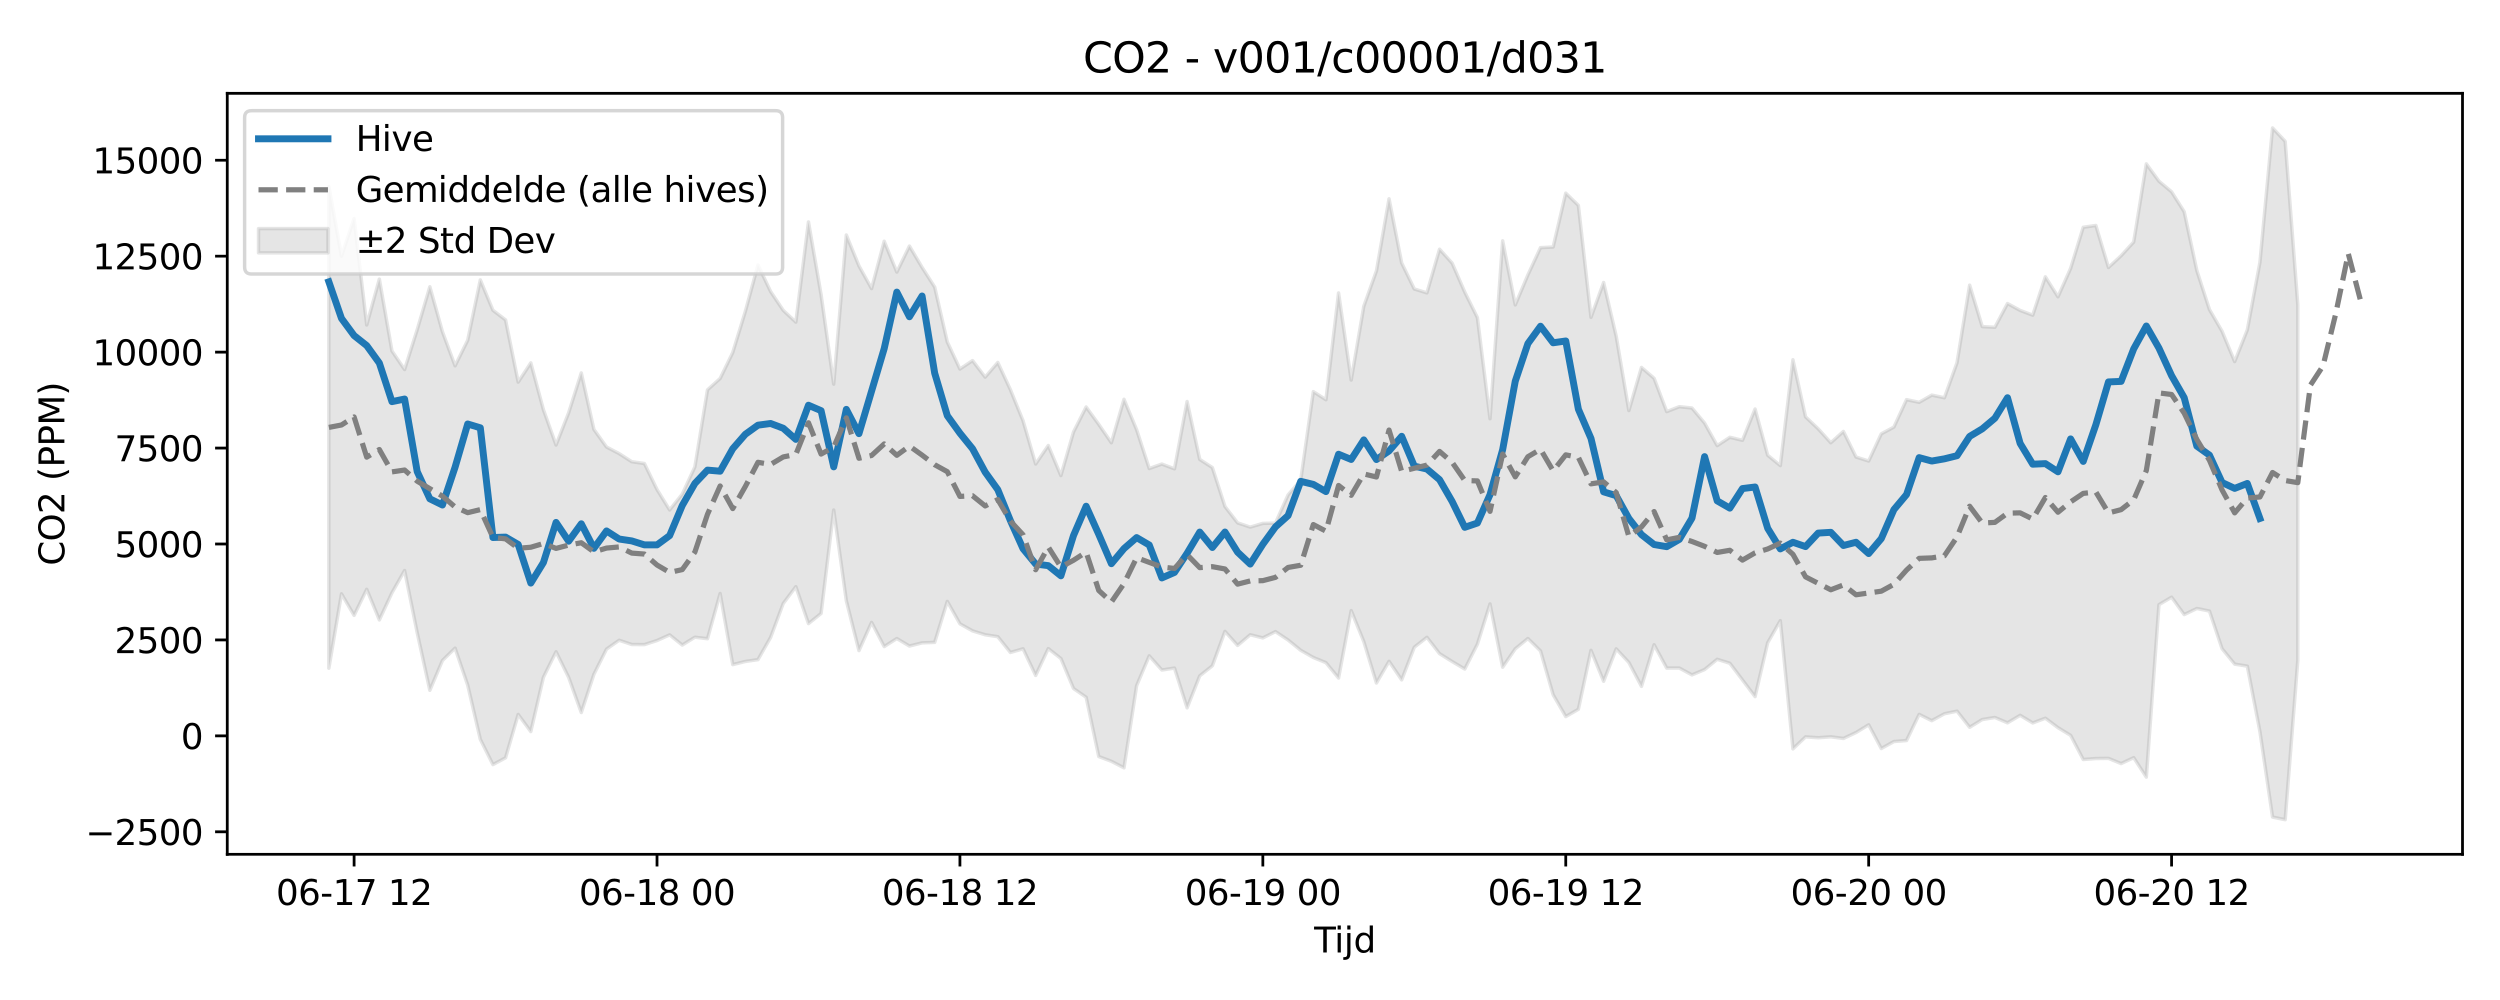 <?xml version="1.0" encoding="utf-8" standalone="no"?>
<!DOCTYPE svg PUBLIC "-//W3C//DTD SVG 1.1//EN"
  "http://www.w3.org/Graphics/SVG/1.1/DTD/svg11.dtd">
<svg xmlns:xlink="http://www.w3.org/1999/xlink" width="720pt" height="288pt" viewBox="0 0 720 288" xmlns="http://www.w3.org/2000/svg" version="1.1">
 <defs>
  <style type="text/css">*{stroke-linejoin: round; stroke-linecap: butt}</style>
 </defs>
 <g id="figure_1">
  <g id="patch_1">
   <path d="M 0 288 
L 720 288 
L 720 0 
L 0 0 
z
" style="fill: #ffffff"/>
  </g>
  <g id="axes_1">
   <g id="patch_2">
    <path d="M 65.45 246.04 
L 709.2 246.04 
L 709.2 26.88 
L 65.45 26.88 
z
" style="fill: #ffffff"/>
   </g>
   <g id="FillBetweenPolyCollection_1">
    <defs>
     <path id="m7906662ff9" d="M 94.711 -234.262 
L 94.711 -95.553 
L 98.346 -116.974 
L 101.981 -110.765 
L 105.616 -118.279 
L 109.251 -109.46 
L 112.886 -117.269 
L 116.521 -123.692 
L 120.156 -105.771 
L 123.791 -89.185 
L 127.426 -97.77 
L 131.061 -101.336 
L 134.696 -90.697 
L 138.331 -75.075 
L 141.966 -67.789 
L 145.601 -69.755 
L 149.236 -82.247 
L 152.871 -77.301 
L 156.506 -92.941 
L 160.141 -100.281 
L 163.775 -92.902 
L 167.41 -82.781 
L 171.045 -93.801 
L 174.68 -101.051 
L 178.315 -103.607 
L 181.95 -102.384 
L 185.585 -102.348 
L 189.22 -103.527 
L 192.855 -105.157 
L 196.49 -102.222 
L 200.125 -104.483 
L 203.76 -104.053 
L 207.395 -117.077 
L 211.03 -96.589 
L 214.665 -97.499 
L 218.3 -98.025 
L 221.935 -104.432 
L 225.57 -114.186 
L 229.205 -119.04 
L 232.84 -108.401 
L 236.474 -111.324 
L 240.109 -141.11 
L 243.744 -114.979 
L 247.379 -100.618 
L 251.014 -108.756 
L 254.649 -101.778 
L 258.284 -104.106 
L 261.919 -101.938 
L 265.554 -102.852 
L 269.189 -102.995 
L 272.824 -114.801 
L 276.459 -108.342 
L 280.094 -106.303 
L 283.729 -105.187 
L 287.364 -104.631 
L 290.999 -100.087 
L 294.634 -101.145 
L 298.269 -93.47 
L 301.904 -101.211 
L 305.539 -98.349 
L 309.174 -89.711 
L 312.808 -87.187 
L 316.443 -70.115 
L 320.078 -68.747 
L 323.713 -66.864 
L 327.348 -90.52 
L 330.983 -99.117 
L 334.618 -95.036 
L 338.253 -95.594 
L 341.888 -84.14 
L 345.523 -93.352 
L 349.158 -96.255 
L 352.793 -106.158 
L 356.428 -102.112 
L 360.063 -105.189 
L 363.698 -104.278 
L 367.333 -106.096 
L 370.968 -103.671 
L 374.603 -100.719 
L 378.238 -98.644 
L 381.873 -97.155 
L 385.508 -92.725 
L 389.142 -112.151 
L 392.777 -103.208 
L 396.412 -91.291 
L 400.047 -97.543 
L 403.682 -92.195 
L 407.317 -101.597 
L 410.952 -104.453 
L 414.587 -99.755 
L 418.222 -97.48 
L 421.857 -95.318 
L 425.492 -102.48 
L 429.127 -114.068 
L 432.762 -95.842 
L 436.397 -101.14 
L 440.032 -104.113 
L 443.667 -100.534 
L 447.302 -87.929 
L 450.937 -81.626 
L 454.572 -83.725 
L 458.207 -100.7 
L 461.842 -91.789 
L 465.476 -101.124 
L 469.111 -97.208 
L 472.746 -90.328 
L 476.381 -102.306 
L 480.016 -95.584 
L 483.651 -95.604 
L 487.286 -93.627 
L 490.921 -95.162 
L 494.556 -98.124 
L 498.191 -96.984 
L 501.826 -92.178 
L 505.461 -87.367 
L 509.096 -102.897 
L 512.731 -109.25 
L 516.366 -72.321 
L 520.001 -75.777 
L 523.636 -75.533 
L 527.271 -75.795 
L 530.906 -75.323 
L 534.541 -77.031 
L 538.176 -79.252 
L 541.81 -72.419 
L 545.445 -74.44 
L 549.08 -74.722 
L 552.715 -82.256 
L 556.35 -80.444 
L 559.985 -82.434 
L 563.62 -83.186 
L 567.255 -78.536 
L 570.89 -80.773 
L 574.525 -81.368 
L 578.16 -79.823 
L 581.795 -81.985 
L 585.43 -79.794 
L 589.065 -81.158 
L 592.7 -78.431 
L 596.335 -76.217 
L 599.97 -69.262 
L 603.605 -69.539 
L 607.24 -69.588 
L 610.875 -68.094 
L 614.51 -69.787 
L 618.144 -64.184 
L 621.779 -113.855 
L 625.414 -116.012 
L 629.049 -110.994 
L 632.684 -112.758 
L 636.319 -112.01 
L 639.954 -101.185 
L 643.589 -96.728 
L 647.224 -96.148 
L 650.859 -77.311 
L 654.494 -52.683 
L 658.129 -51.922 
L 661.764 -97.717 
L 661.764 -200.274 
L 661.764 -200.274 
L 658.129 -247.302 
L 654.494 -251.158 
L 650.859 -212.433 
L 647.224 -192.984 
L 643.589 -183.856 
L 639.954 -192.594 
L 636.319 -198.863 
L 632.684 -210.108 
L 629.049 -227.023 
L 625.414 -232.76 
L 621.779 -235.819 
L 618.144 -240.807 
L 614.51 -218.313 
L 610.875 -214.346 
L 607.24 -210.961 
L 603.605 -223.068 
L 599.97 -222.545 
L 596.335 -210.693 
L 592.7 -202.527 
L 589.065 -208.27 
L 585.43 -197.232 
L 581.795 -198.607 
L 578.16 -200.583 
L 574.525 -193.747 
L 570.89 -193.937 
L 567.255 -205.879 
L 563.62 -183.516 
L 559.985 -173.448 
L 556.35 -174.211 
L 552.715 -172.131 
L 549.08 -172.906 
L 545.445 -165 
L 541.81 -163.058 
L 538.176 -155.224 
L 534.541 -156.375 
L 530.906 -163.753 
L 527.271 -160.492 
L 523.636 -164.51 
L 520.001 -167.945 
L 516.366 -184.389 
L 512.731 -153.908 
L 509.096 -156.89 
L 505.461 -170.208 
L 501.826 -161.198 
L 498.191 -162.058 
L 494.556 -159.66 
L 490.921 -166.159 
L 487.286 -170.49 
L 483.651 -170.879 
L 480.016 -169.456 
L 476.381 -179.046 
L 472.746 -182.184 
L 469.111 -169.746 
L 465.476 -191.136 
L 461.842 -206.64 
L 458.207 -196.605 
L 454.572 -228.839 
L 450.937 -232.38 
L 447.302 -216.857 
L 443.667 -216.677 
L 440.032 -208.813 
L 436.397 -200.188 
L 432.762 -218.64 
L 429.127 -167.398 
L 425.492 -196.527 
L 421.857 -203.876 
L 418.222 -212.209 
L 414.587 -216.233 
L 410.952 -203.654 
L 407.317 -204.775 
L 403.682 -212.266 
L 400.047 -230.747 
L 396.412 -209.965 
L 392.777 -199.808 
L 389.142 -178.545 
L 385.508 -203.643 
L 381.873 -172.878 
L 378.238 -175.213 
L 374.603 -149.697 
L 370.968 -145.475 
L 367.333 -137.347 
L 363.698 -137.267 
L 360.063 -136.194 
L 356.428 -137.416 
L 352.793 -142.12 
L 349.158 -153.346 
L 345.523 -155.69 
L 341.888 -172.37 
L 338.253 -152.973 
L 334.618 -154.349 
L 330.983 -153.064 
L 327.348 -164.246 
L 323.713 -173.004 
L 320.078 -160.488 
L 316.443 -165.774 
L 312.808 -170.784 
L 309.174 -163.594 
L 305.539 -151.029 
L 301.904 -159.707 
L 298.269 -154.369 
L 294.634 -166.829 
L 290.999 -175.766 
L 287.364 -183.612 
L 283.729 -179.385 
L 280.094 -184.15 
L 276.459 -181.721 
L 272.824 -189.514 
L 269.189 -205.329 
L 265.554 -211.003 
L 261.919 -217.133 
L 258.284 -209.64 
L 254.649 -218.521 
L 251.014 -204.886 
L 247.379 -211.42 
L 243.744 -220.328 
L 240.109 -177.365 
L 236.474 -203.13 
L 232.84 -224.083 
L 229.205 -195.227 
L 225.57 -198.619 
L 221.935 -204.042 
L 218.3 -211.693 
L 214.665 -198.335 
L 211.03 -186.47 
L 207.395 -178.992 
L 203.76 -175.727 
L 200.125 -153.536 
L 196.49 -145.691 
L 192.855 -141.133 
L 189.22 -147.025 
L 185.585 -154.514 
L 181.95 -155.029 
L 178.315 -157.363 
L 174.68 -159.259 
L 171.045 -164.327 
L 167.41 -180.596 
L 163.775 -169.132 
L 160.141 -159.839 
L 156.506 -170.008 
L 152.871 -183.492 
L 149.236 -177.951 
L 145.601 -195.866 
L 141.966 -198.642 
L 138.331 -207.389 
L 134.696 -190.007 
L 131.061 -182.649 
L 127.426 -192.46 
L 123.791 -205.419 
L 120.156 -193.061 
L 116.521 -181.574 
L 112.886 -186.925 
L 109.251 -207.618 
L 105.616 -194.404 
L 101.981 -225.072 
L 98.346 -214.235 
L 94.711 -234.262 
z
" style="stroke: #808080; stroke-opacity: 0.2"/>
    </defs>
    <g clip-path="url(#p0a54d822e2)">
     <use xlink:href="#m7906662ff9" x="0" y="288" style="fill: #808080; fill-opacity: 0.2; stroke: #808080; stroke-opacity: 0.2"/>
    </g>
   </g>
   <g id="matplotlib.axis_1">
    <g id="xtick_1">
     <g id="line2d_1">
      <defs>
       <path id="m44013bf796" d="M 0 0 
L 0 3.5 
" style="stroke: #000000; stroke-width: 0.8"/>
      </defs>
      <g>
       <use xlink:href="#m44013bf796" x="101.981" y="246.04" style="stroke: #000000; stroke-width: 0.8"/>
      </g>
     </g>
     <g id="text_1">
      <!-- 06-17 12 -->
      <g transform="translate(79.501 260.638) scale(0.1 -0.1)">
       <defs>
        <path id="DejaVuSans-30" d="M 2034 4250 
Q 1547 4250 1301 3770 
Q 1056 3291 1056 2328 
Q 1056 1369 1301 889 
Q 1547 409 2034 409 
Q 2525 409 2770 889 
Q 3016 1369 3016 2328 
Q 3016 3291 2770 3770 
Q 2525 4250 2034 4250 
z
M 2034 4750 
Q 2819 4750 3233 4129 
Q 3647 3509 3647 2328 
Q 3647 1150 3233 529 
Q 2819 -91 2034 -91 
Q 1250 -91 836 529 
Q 422 1150 422 2328 
Q 422 3509 836 4129 
Q 1250 4750 2034 4750 
z
" transform="scale(0.016)"/>
        <path id="DejaVuSans-36" d="M 2113 2584 
Q 1688 2584 1439 2293 
Q 1191 2003 1191 1497 
Q 1191 994 1439 701 
Q 1688 409 2113 409 
Q 2538 409 2786 701 
Q 3034 994 3034 1497 
Q 3034 2003 2786 2293 
Q 2538 2584 2113 2584 
z
M 3366 4563 
L 3366 3988 
Q 3128 4100 2886 4159 
Q 2644 4219 2406 4219 
Q 1781 4219 1451 3797 
Q 1122 3375 1075 2522 
Q 1259 2794 1537 2939 
Q 1816 3084 2150 3084 
Q 2853 3084 3261 2657 
Q 3669 2231 3669 1497 
Q 3669 778 3244 343 
Q 2819 -91 2113 -91 
Q 1303 -91 875 529 
Q 447 1150 447 2328 
Q 447 3434 972 4092 
Q 1497 4750 2381 4750 
Q 2619 4750 2861 4703 
Q 3103 4656 3366 4563 
z
" transform="scale(0.016)"/>
        <path id="DejaVuSans-2d" d="M 313 2009 
L 1997 2009 
L 1997 1497 
L 313 1497 
L 313 2009 
z
" transform="scale(0.016)"/>
        <path id="DejaVuSans-31" d="M 794 531 
L 1825 531 
L 1825 4091 
L 703 3866 
L 703 4441 
L 1819 4666 
L 2450 4666 
L 2450 531 
L 3481 531 
L 3481 0 
L 794 0 
L 794 531 
z
" transform="scale(0.016)"/>
        <path id="DejaVuSans-37" d="M 525 4666 
L 3525 4666 
L 3525 4397 
L 1831 0 
L 1172 0 
L 2766 4134 
L 525 4134 
L 525 4666 
z
" transform="scale(0.016)"/>
        <path id="DejaVuSans-20" transform="scale(0.016)"/>
        <path id="DejaVuSans-32" d="M 1228 531 
L 3431 531 
L 3431 0 
L 469 0 
L 469 531 
Q 828 903 1448 1529 
Q 2069 2156 2228 2338 
Q 2531 2678 2651 2914 
Q 2772 3150 2772 3378 
Q 2772 3750 2511 3984 
Q 2250 4219 1831 4219 
Q 1534 4219 1204 4116 
Q 875 4013 500 3803 
L 500 4441 
Q 881 4594 1212 4672 
Q 1544 4750 1819 4750 
Q 2544 4750 2975 4387 
Q 3406 4025 3406 3419 
Q 3406 3131 3298 2873 
Q 3191 2616 2906 2266 
Q 2828 2175 2409 1742 
Q 1991 1309 1228 531 
z
" transform="scale(0.016)"/>
       </defs>
       <use xlink:href="#DejaVuSans-30"/>
       <use xlink:href="#DejaVuSans-36" transform="translate(63.623 0)"/>
       <use xlink:href="#DejaVuSans-2d" transform="translate(127.246 0)"/>
       <use xlink:href="#DejaVuSans-31" transform="translate(163.33 0)"/>
       <use xlink:href="#DejaVuSans-37" transform="translate(226.953 0)"/>
       <use xlink:href="#DejaVuSans-20" transform="translate(290.576 0)"/>
       <use xlink:href="#DejaVuSans-31" transform="translate(322.363 0)"/>
       <use xlink:href="#DejaVuSans-32" transform="translate(385.986 0)"/>
      </g>
     </g>
    </g>
    <g id="xtick_2">
     <g id="line2d_2">
      <g>
       <use xlink:href="#m44013bf796" x="189.22" y="246.04" style="stroke: #000000; stroke-width: 0.8"/>
      </g>
     </g>
     <g id="text_2">
      <!-- 06-18 00 -->
      <g transform="translate(166.74 260.638) scale(0.1 -0.1)">
       <defs>
        <path id="DejaVuSans-38" d="M 2034 2216 
Q 1584 2216 1326 1975 
Q 1069 1734 1069 1313 
Q 1069 891 1326 650 
Q 1584 409 2034 409 
Q 2484 409 2743 651 
Q 3003 894 3003 1313 
Q 3003 1734 2745 1975 
Q 2488 2216 2034 2216 
z
M 1403 2484 
Q 997 2584 770 2862 
Q 544 3141 544 3541 
Q 544 4100 942 4425 
Q 1341 4750 2034 4750 
Q 2731 4750 3128 4425 
Q 3525 4100 3525 3541 
Q 3525 3141 3298 2862 
Q 3072 2584 2669 2484 
Q 3125 2378 3379 2068 
Q 3634 1759 3634 1313 
Q 3634 634 3220 271 
Q 2806 -91 2034 -91 
Q 1263 -91 848 271 
Q 434 634 434 1313 
Q 434 1759 690 2068 
Q 947 2378 1403 2484 
z
M 1172 3481 
Q 1172 3119 1398 2916 
Q 1625 2713 2034 2713 
Q 2441 2713 2670 2916 
Q 2900 3119 2900 3481 
Q 2900 3844 2670 4047 
Q 2441 4250 2034 4250 
Q 1625 4250 1398 4047 
Q 1172 3844 1172 3481 
z
" transform="scale(0.016)"/>
       </defs>
       <use xlink:href="#DejaVuSans-30"/>
       <use xlink:href="#DejaVuSans-36" transform="translate(63.623 0)"/>
       <use xlink:href="#DejaVuSans-2d" transform="translate(127.246 0)"/>
       <use xlink:href="#DejaVuSans-31" transform="translate(163.33 0)"/>
       <use xlink:href="#DejaVuSans-38" transform="translate(226.953 0)"/>
       <use xlink:href="#DejaVuSans-20" transform="translate(290.576 0)"/>
       <use xlink:href="#DejaVuSans-30" transform="translate(322.363 0)"/>
       <use xlink:href="#DejaVuSans-30" transform="translate(385.986 0)"/>
      </g>
     </g>
    </g>
    <g id="xtick_3">
     <g id="line2d_3">
      <g>
       <use xlink:href="#m44013bf796" x="276.459" y="246.04" style="stroke: #000000; stroke-width: 0.8"/>
      </g>
     </g>
     <g id="text_3">
      <!-- 06-18 12 -->
      <g transform="translate(253.978 260.638) scale(0.1 -0.1)">
       <use xlink:href="#DejaVuSans-30"/>
       <use xlink:href="#DejaVuSans-36" transform="translate(63.623 0)"/>
       <use xlink:href="#DejaVuSans-2d" transform="translate(127.246 0)"/>
       <use xlink:href="#DejaVuSans-31" transform="translate(163.33 0)"/>
       <use xlink:href="#DejaVuSans-38" transform="translate(226.953 0)"/>
       <use xlink:href="#DejaVuSans-20" transform="translate(290.576 0)"/>
       <use xlink:href="#DejaVuSans-31" transform="translate(322.363 0)"/>
       <use xlink:href="#DejaVuSans-32" transform="translate(385.986 0)"/>
      </g>
     </g>
    </g>
    <g id="xtick_4">
     <g id="line2d_4">
      <g>
       <use xlink:href="#m44013bf796" x="363.698" y="246.04" style="stroke: #000000; stroke-width: 0.8"/>
      </g>
     </g>
     <g id="text_4">
      <!-- 06-19 00 -->
      <g transform="translate(341.217 260.638) scale(0.1 -0.1)">
       <defs>
        <path id="DejaVuSans-39" d="M 703 97 
L 703 672 
Q 941 559 1184 500 
Q 1428 441 1663 441 
Q 2288 441 2617 861 
Q 2947 1281 2994 2138 
Q 2813 1869 2534 1725 
Q 2256 1581 1919 1581 
Q 1219 1581 811 2004 
Q 403 2428 403 3163 
Q 403 3881 828 4315 
Q 1253 4750 1959 4750 
Q 2769 4750 3195 4129 
Q 3622 3509 3622 2328 
Q 3622 1225 3098 567 
Q 2575 -91 1691 -91 
Q 1453 -91 1209 -44 
Q 966 3 703 97 
z
M 1959 2075 
Q 2384 2075 2632 2365 
Q 2881 2656 2881 3163 
Q 2881 3666 2632 3958 
Q 2384 4250 1959 4250 
Q 1534 4250 1286 3958 
Q 1038 3666 1038 3163 
Q 1038 2656 1286 2365 
Q 1534 2075 1959 2075 
z
" transform="scale(0.016)"/>
       </defs>
       <use xlink:href="#DejaVuSans-30"/>
       <use xlink:href="#DejaVuSans-36" transform="translate(63.623 0)"/>
       <use xlink:href="#DejaVuSans-2d" transform="translate(127.246 0)"/>
       <use xlink:href="#DejaVuSans-31" transform="translate(163.33 0)"/>
       <use xlink:href="#DejaVuSans-39" transform="translate(226.953 0)"/>
       <use xlink:href="#DejaVuSans-20" transform="translate(290.576 0)"/>
       <use xlink:href="#DejaVuSans-30" transform="translate(322.363 0)"/>
       <use xlink:href="#DejaVuSans-30" transform="translate(385.986 0)"/>
      </g>
     </g>
    </g>
    <g id="xtick_5">
     <g id="line2d_5">
      <g>
       <use xlink:href="#m44013bf796" x="450.937" y="246.04" style="stroke: #000000; stroke-width: 0.8"/>
      </g>
     </g>
     <g id="text_5">
      <!-- 06-19 12 -->
      <g transform="translate(428.456 260.638) scale(0.1 -0.1)">
       <use xlink:href="#DejaVuSans-30"/>
       <use xlink:href="#DejaVuSans-36" transform="translate(63.623 0)"/>
       <use xlink:href="#DejaVuSans-2d" transform="translate(127.246 0)"/>
       <use xlink:href="#DejaVuSans-31" transform="translate(163.33 0)"/>
       <use xlink:href="#DejaVuSans-39" transform="translate(226.953 0)"/>
       <use xlink:href="#DejaVuSans-20" transform="translate(290.576 0)"/>
       <use xlink:href="#DejaVuSans-31" transform="translate(322.363 0)"/>
       <use xlink:href="#DejaVuSans-32" transform="translate(385.986 0)"/>
      </g>
     </g>
    </g>
    <g id="xtick_6">
     <g id="line2d_6">
      <g>
       <use xlink:href="#m44013bf796" x="538.176" y="246.04" style="stroke: #000000; stroke-width: 0.8"/>
      </g>
     </g>
     <g id="text_6">
      <!-- 06-20 00 -->
      <g transform="translate(515.695 260.638) scale(0.1 -0.1)">
       <use xlink:href="#DejaVuSans-30"/>
       <use xlink:href="#DejaVuSans-36" transform="translate(63.623 0)"/>
       <use xlink:href="#DejaVuSans-2d" transform="translate(127.246 0)"/>
       <use xlink:href="#DejaVuSans-32" transform="translate(163.33 0)"/>
       <use xlink:href="#DejaVuSans-30" transform="translate(226.953 0)"/>
       <use xlink:href="#DejaVuSans-20" transform="translate(290.576 0)"/>
       <use xlink:href="#DejaVuSans-30" transform="translate(322.363 0)"/>
       <use xlink:href="#DejaVuSans-30" transform="translate(385.986 0)"/>
      </g>
     </g>
    </g>
    <g id="xtick_7">
     <g id="line2d_7">
      <g>
       <use xlink:href="#m44013bf796" x="625.414" y="246.04" style="stroke: #000000; stroke-width: 0.8"/>
      </g>
     </g>
     <g id="text_7">
      <!-- 06-20 12 -->
      <g transform="translate(602.934 260.638) scale(0.1 -0.1)">
       <use xlink:href="#DejaVuSans-30"/>
       <use xlink:href="#DejaVuSans-36" transform="translate(63.623 0)"/>
       <use xlink:href="#DejaVuSans-2d" transform="translate(127.246 0)"/>
       <use xlink:href="#DejaVuSans-32" transform="translate(163.33 0)"/>
       <use xlink:href="#DejaVuSans-30" transform="translate(226.953 0)"/>
       <use xlink:href="#DejaVuSans-20" transform="translate(290.576 0)"/>
       <use xlink:href="#DejaVuSans-31" transform="translate(322.363 0)"/>
       <use xlink:href="#DejaVuSans-32" transform="translate(385.986 0)"/>
      </g>
     </g>
    </g>
    <g id="text_8">
     <!-- Tijd -->
     <g transform="translate(378.475 274.317) scale(0.1 -0.1)">
      <defs>
       <path id="DejaVuSans-54" d="M -19 4666 
L 3928 4666 
L 3928 4134 
L 2272 4134 
L 2272 0 
L 1638 0 
L 1638 4134 
L -19 4134 
L -19 4666 
z
" transform="scale(0.016)"/>
       <path id="DejaVuSans-69" d="M 603 3500 
L 1178 3500 
L 1178 0 
L 603 0 
L 603 3500 
z
M 603 4863 
L 1178 4863 
L 1178 4134 
L 603 4134 
L 603 4863 
z
" transform="scale(0.016)"/>
       <path id="DejaVuSans-6a" d="M 603 3500 
L 1178 3500 
L 1178 -63 
Q 1178 -731 923 -1031 
Q 669 -1331 103 -1331 
L -116 -1331 
L -116 -844 
L 38 -844 
Q 366 -844 484 -692 
Q 603 -541 603 -63 
L 603 3500 
z
M 603 4863 
L 1178 4863 
L 1178 4134 
L 603 4134 
L 603 4863 
z
" transform="scale(0.016)"/>
       <path id="DejaVuSans-64" d="M 2906 2969 
L 2906 4863 
L 3481 4863 
L 3481 0 
L 2906 0 
L 2906 525 
Q 2725 213 2448 61 
Q 2172 -91 1784 -91 
Q 1150 -91 751 415 
Q 353 922 353 1747 
Q 353 2572 751 3078 
Q 1150 3584 1784 3584 
Q 2172 3584 2448 3432 
Q 2725 3281 2906 2969 
z
M 947 1747 
Q 947 1113 1208 752 
Q 1469 391 1925 391 
Q 2381 391 2643 752 
Q 2906 1113 2906 1747 
Q 2906 2381 2643 2742 
Q 2381 3103 1925 3103 
Q 1469 3103 1208 2742 
Q 947 2381 947 1747 
z
" transform="scale(0.016)"/>
      </defs>
      <use xlink:href="#DejaVuSans-54"/>
      <use xlink:href="#DejaVuSans-69" transform="translate(57.959 0)"/>
      <use xlink:href="#DejaVuSans-6a" transform="translate(85.742 0)"/>
      <use xlink:href="#DejaVuSans-64" transform="translate(113.525 0)"/>
     </g>
    </g>
   </g>
   <g id="matplotlib.axis_2">
    <g id="ytick_1">
     <g id="line2d_8">
      <defs>
       <path id="mcbce73f43d" d="M 0 0 
L -3.5 0 
" style="stroke: #000000; stroke-width: 0.8"/>
      </defs>
      <g>
       <use xlink:href="#mcbce73f43d" x="65.45" y="239.564" style="stroke: #000000; stroke-width: 0.8"/>
      </g>
     </g>
     <g id="text_9">
      <!-- −2500 -->
      <g transform="translate(24.62 243.363) scale(0.1 -0.1)">
       <defs>
        <path id="DejaVuSans-2212" d="M 678 2272 
L 4684 2272 
L 4684 1741 
L 678 1741 
L 678 2272 
z
" transform="scale(0.016)"/>
        <path id="DejaVuSans-35" d="M 691 4666 
L 3169 4666 
L 3169 4134 
L 1269 4134 
L 1269 2991 
Q 1406 3038 1543 3061 
Q 1681 3084 1819 3084 
Q 2600 3084 3056 2656 
Q 3513 2228 3513 1497 
Q 3513 744 3044 326 
Q 2575 -91 1722 -91 
Q 1428 -91 1123 -41 
Q 819 9 494 109 
L 494 744 
Q 775 591 1075 516 
Q 1375 441 1709 441 
Q 2250 441 2565 725 
Q 2881 1009 2881 1497 
Q 2881 1984 2565 2268 
Q 2250 2553 1709 2553 
Q 1456 2553 1204 2497 
Q 953 2441 691 2322 
L 691 4666 
z
" transform="scale(0.016)"/>
       </defs>
       <use xlink:href="#DejaVuSans-2212"/>
       <use xlink:href="#DejaVuSans-32" transform="translate(83.789 0)"/>
       <use xlink:href="#DejaVuSans-35" transform="translate(147.412 0)"/>
       <use xlink:href="#DejaVuSans-30" transform="translate(211.035 0)"/>
       <use xlink:href="#DejaVuSans-30" transform="translate(274.658 0)"/>
      </g>
     </g>
    </g>
    <g id="ytick_2">
     <g id="line2d_9">
      <g>
       <use xlink:href="#mcbce73f43d" x="65.45" y="211.933" style="stroke: #000000; stroke-width: 0.8"/>
      </g>
     </g>
     <g id="text_10">
      <!-- 0 -->
      <g transform="translate(52.087 215.732) scale(0.1 -0.1)">
       <use xlink:href="#DejaVuSans-30"/>
      </g>
     </g>
    </g>
    <g id="ytick_3">
     <g id="line2d_10">
      <g>
       <use xlink:href="#mcbce73f43d" x="65.45" y="184.302" style="stroke: #000000; stroke-width: 0.8"/>
      </g>
     </g>
     <g id="text_11">
      <!-- 2500 -->
      <g transform="translate(33 188.101) scale(0.1 -0.1)">
       <use xlink:href="#DejaVuSans-32"/>
       <use xlink:href="#DejaVuSans-35" transform="translate(63.623 0)"/>
       <use xlink:href="#DejaVuSans-30" transform="translate(127.246 0)"/>
       <use xlink:href="#DejaVuSans-30" transform="translate(190.869 0)"/>
      </g>
     </g>
    </g>
    <g id="ytick_4">
     <g id="line2d_11">
      <g>
       <use xlink:href="#mcbce73f43d" x="65.45" y="156.67" style="stroke: #000000; stroke-width: 0.8"/>
      </g>
     </g>
     <g id="text_12">
      <!-- 5000 -->
      <g transform="translate(33 160.469) scale(0.1 -0.1)">
       <use xlink:href="#DejaVuSans-35"/>
       <use xlink:href="#DejaVuSans-30" transform="translate(63.623 0)"/>
       <use xlink:href="#DejaVuSans-30" transform="translate(127.246 0)"/>
       <use xlink:href="#DejaVuSans-30" transform="translate(190.869 0)"/>
      </g>
     </g>
    </g>
    <g id="ytick_5">
     <g id="line2d_12">
      <g>
       <use xlink:href="#mcbce73f43d" x="65.45" y="129.039" style="stroke: #000000; stroke-width: 0.8"/>
      </g>
     </g>
     <g id="text_13">
      <!-- 7500 -->
      <g transform="translate(33 132.838) scale(0.1 -0.1)">
       <use xlink:href="#DejaVuSans-37"/>
       <use xlink:href="#DejaVuSans-35" transform="translate(63.623 0)"/>
       <use xlink:href="#DejaVuSans-30" transform="translate(127.246 0)"/>
       <use xlink:href="#DejaVuSans-30" transform="translate(190.869 0)"/>
      </g>
     </g>
    </g>
    <g id="ytick_6">
     <g id="line2d_13">
      <g>
       <use xlink:href="#mcbce73f43d" x="65.45" y="101.407" style="stroke: #000000; stroke-width: 0.8"/>
      </g>
     </g>
     <g id="text_14">
      <!-- 10000 -->
      <g transform="translate(26.637 105.207) scale(0.1 -0.1)">
       <use xlink:href="#DejaVuSans-31"/>
       <use xlink:href="#DejaVuSans-30" transform="translate(63.623 0)"/>
       <use xlink:href="#DejaVuSans-30" transform="translate(127.246 0)"/>
       <use xlink:href="#DejaVuSans-30" transform="translate(190.869 0)"/>
       <use xlink:href="#DejaVuSans-30" transform="translate(254.492 0)"/>
      </g>
     </g>
    </g>
    <g id="ytick_7">
     <g id="line2d_14">
      <g>
       <use xlink:href="#mcbce73f43d" x="65.45" y="73.776" style="stroke: #000000; stroke-width: 0.8"/>
      </g>
     </g>
     <g id="text_15">
      <!-- 12500 -->
      <g transform="translate(26.637 77.575) scale(0.1 -0.1)">
       <use xlink:href="#DejaVuSans-31"/>
       <use xlink:href="#DejaVuSans-32" transform="translate(63.623 0)"/>
       <use xlink:href="#DejaVuSans-35" transform="translate(127.246 0)"/>
       <use xlink:href="#DejaVuSans-30" transform="translate(190.869 0)"/>
       <use xlink:href="#DejaVuSans-30" transform="translate(254.492 0)"/>
      </g>
     </g>
    </g>
    <g id="ytick_8">
     <g id="line2d_15">
      <g>
       <use xlink:href="#mcbce73f43d" x="65.45" y="46.145" style="stroke: #000000; stroke-width: 0.8"/>
      </g>
     </g>
     <g id="text_16">
      <!-- 15000 -->
      <g transform="translate(26.637 49.944) scale(0.1 -0.1)">
       <use xlink:href="#DejaVuSans-31"/>
       <use xlink:href="#DejaVuSans-35" transform="translate(63.623 0)"/>
       <use xlink:href="#DejaVuSans-30" transform="translate(127.246 0)"/>
       <use xlink:href="#DejaVuSans-30" transform="translate(190.869 0)"/>
       <use xlink:href="#DejaVuSans-30" transform="translate(254.492 0)"/>
      </g>
     </g>
    </g>
    <g id="text_17">
     <!-- CO2 (PPM) -->
     <g transform="translate(18.541 162.903) rotate(-90) scale(0.1 -0.1)">
      <defs>
       <path id="DejaVuSans-43" d="M 4122 4306 
L 4122 3641 
Q 3803 3938 3442 4084 
Q 3081 4231 2675 4231 
Q 1875 4231 1450 3742 
Q 1025 3253 1025 2328 
Q 1025 1406 1450 917 
Q 1875 428 2675 428 
Q 3081 428 3442 575 
Q 3803 722 4122 1019 
L 4122 359 
Q 3791 134 3420 21 
Q 3050 -91 2638 -91 
Q 1578 -91 968 557 
Q 359 1206 359 2328 
Q 359 3453 968 4101 
Q 1578 4750 2638 4750 
Q 3056 4750 3426 4639 
Q 3797 4528 4122 4306 
z
" transform="scale(0.016)"/>
       <path id="DejaVuSans-4f" d="M 2522 4238 
Q 1834 4238 1429 3725 
Q 1025 3213 1025 2328 
Q 1025 1447 1429 934 
Q 1834 422 2522 422 
Q 3209 422 3611 934 
Q 4013 1447 4013 2328 
Q 4013 3213 3611 3725 
Q 3209 4238 2522 4238 
z
M 2522 4750 
Q 3503 4750 4090 4092 
Q 4678 3434 4678 2328 
Q 4678 1225 4090 567 
Q 3503 -91 2522 -91 
Q 1538 -91 948 565 
Q 359 1222 359 2328 
Q 359 3434 948 4092 
Q 1538 4750 2522 4750 
z
" transform="scale(0.016)"/>
       <path id="DejaVuSans-28" d="M 1984 4856 
Q 1566 4138 1362 3434 
Q 1159 2731 1159 2009 
Q 1159 1288 1364 580 
Q 1569 -128 1984 -844 
L 1484 -844 
Q 1016 -109 783 600 
Q 550 1309 550 2009 
Q 550 2706 781 3412 
Q 1013 4119 1484 4856 
L 1984 4856 
z
" transform="scale(0.016)"/>
       <path id="DejaVuSans-50" d="M 1259 4147 
L 1259 2394 
L 2053 2394 
Q 2494 2394 2734 2622 
Q 2975 2850 2975 3272 
Q 2975 3691 2734 3919 
Q 2494 4147 2053 4147 
L 1259 4147 
z
M 628 4666 
L 2053 4666 
Q 2838 4666 3239 4311 
Q 3641 3956 3641 3272 
Q 3641 2581 3239 2228 
Q 2838 1875 2053 1875 
L 1259 1875 
L 1259 0 
L 628 0 
L 628 4666 
z
" transform="scale(0.016)"/>
       <path id="DejaVuSans-4d" d="M 628 4666 
L 1569 4666 
L 2759 1491 
L 3956 4666 
L 4897 4666 
L 4897 0 
L 4281 0 
L 4281 4097 
L 3078 897 
L 2444 897 
L 1241 4097 
L 1241 0 
L 628 0 
L 628 4666 
z
" transform="scale(0.016)"/>
       <path id="DejaVuSans-29" d="M 513 4856 
L 1013 4856 
Q 1481 4119 1714 3412 
Q 1947 2706 1947 2009 
Q 1947 1309 1714 600 
Q 1481 -109 1013 -844 
L 513 -844 
Q 928 -128 1133 580 
Q 1338 1288 1338 2009 
Q 1338 2731 1133 3434 
Q 928 4138 513 4856 
z
" transform="scale(0.016)"/>
      </defs>
      <use xlink:href="#DejaVuSans-43"/>
      <use xlink:href="#DejaVuSans-4f" transform="translate(69.824 0)"/>
      <use xlink:href="#DejaVuSans-32" transform="translate(148.535 0)"/>
      <use xlink:href="#DejaVuSans-20" transform="translate(212.158 0)"/>
      <use xlink:href="#DejaVuSans-28" transform="translate(243.945 0)"/>
      <use xlink:href="#DejaVuSans-50" transform="translate(282.959 0)"/>
      <use xlink:href="#DejaVuSans-50" transform="translate(343.262 0)"/>
      <use xlink:href="#DejaVuSans-4d" transform="translate(403.564 0)"/>
      <use xlink:href="#DejaVuSans-29" transform="translate(489.844 0)"/>
     </g>
    </g>
   </g>
   <g id="line2d_16">
    <path d="M 94.711 81.165 
L 98.346 91.7 
L 101.981 96.647 
L 105.616 99.532 
L 109.251 104.554 
L 112.886 115.673 
L 116.521 114.921 
L 120.156 135.821 
L 123.791 143.658 
L 127.426 145.444 
L 131.061 134.554 
L 134.696 122.109 
L 138.331 123.21 
L 141.966 154.806 
L 145.601 154.684 
L 149.236 156.799 
L 152.871 167.925 
L 156.506 162.005 
L 160.141 150.459 
L 163.775 155.867 
L 167.41 150.853 
L 171.045 157.912 
L 174.68 152.912 
L 178.315 155.241 
L 181.95 155.782 
L 185.585 156.921 
L 189.22 156.928 
L 192.855 154.253 
L 196.49 145.581 
L 200.125 139.229 
L 203.76 135.39 
L 207.395 135.707 
L 211.03 129.238 
L 214.665 125.064 
L 218.3 122.451 
L 221.935 121.962 
L 225.57 123.332 
L 229.205 126.537 
L 232.84 116.704 
L 236.474 118.277 
L 240.109 134.451 
L 243.744 117.902 
L 247.379 124.89 
L 254.649 100.391 
L 258.284 84.129 
L 261.919 91.224 
L 265.554 85.252 
L 269.189 107.464 
L 272.824 119.718 
L 276.459 124.754 
L 280.094 129.238 
L 283.729 135.969 
L 287.364 141.027 
L 290.999 149.943 
L 294.634 158.026 
L 298.269 162.44 
L 301.904 162.907 
L 305.539 165.833 
L 309.174 154.22 
L 312.808 145.794 
L 316.443 153.889 
L 320.078 162.34 
L 323.713 157.989 
L 327.348 154.824 
L 330.983 156.954 
L 334.618 166.444 
L 338.253 164.856 
L 341.888 159.338 
L 345.523 153.237 
L 349.158 157.676 
L 352.793 153.225 
L 356.428 159.024 
L 360.063 162.454 
L 363.698 156.748 
L 367.333 151.748 
L 370.968 148.488 
L 374.603 138.625 
L 378.238 139.506 
L 381.873 141.576 
L 385.508 130.822 
L 389.142 132.325 
L 392.777 126.688 
L 396.412 132.347 
L 400.047 129.871 
L 403.682 125.657 
L 407.317 134.245 
L 410.952 135.081 
L 414.587 138.141 
L 418.222 144.435 
L 421.857 151.87 
L 425.492 150.632 
L 429.127 142.453 
L 432.762 129.514 
L 436.397 109.778 
L 440.032 98.954 
L 443.667 93.954 
L 447.302 98.722 
L 450.937 98.202 
L 454.572 117.854 
L 458.207 126.276 
L 461.842 141.65 
L 465.476 142.755 
L 469.111 149.317 
L 472.746 153.97 
L 476.381 156.825 
L 480.016 157.444 
L 483.651 155.34 
L 487.286 149.224 
L 490.921 131.511 
L 494.556 144.251 
L 498.191 146.34 
L 501.826 140.707 
L 505.461 140.257 
L 509.096 152.15 
L 512.731 158.085 
L 516.366 156.176 
L 520.001 157.418 
L 523.636 153.531 
L 527.271 153.307 
L 530.906 157.105 
L 534.541 156.173 
L 538.176 159.426 
L 541.81 155.123 
L 545.445 146.767 
L 549.08 142.434 
L 552.715 131.798 
L 556.35 132.782 
L 559.985 132.145 
L 563.62 131.242 
L 567.255 125.69 
L 570.89 123.505 
L 574.525 120.444 
L 578.16 114.549 
L 581.795 127.687 
L 585.43 133.692 
L 589.065 133.522 
L 592.7 135.88 
L 596.335 126.408 
L 599.97 132.885 
L 603.605 122.326 
L 607.24 109.992 
L 610.875 109.841 
L 614.51 100.468 
L 618.144 93.892 
L 621.779 100.254 
L 625.414 108.186 
L 629.049 114.538 
L 632.684 128.475 
L 636.319 131.072 
L 639.954 138.96 
L 643.589 140.655 
L 647.224 139.233 
L 650.859 149.32 
L 650.859 149.32 
" clip-path="url(#p0a54d822e2)" style="fill: none; stroke: #1f77b4; stroke-width: 2; stroke-linecap: square"/>
   </g>
   <g id="line2d_17">
    <path d="M 94.711 123.093 
L 98.346 122.396 
L 101.981 120.082 
L 105.616 131.659 
L 109.251 129.461 
L 112.886 135.903 
L 116.521 135.367 
L 120.156 138.584 
L 127.426 142.885 
L 131.061 146.008 
L 134.696 147.648 
L 138.331 146.768 
L 141.966 154.784 
L 145.601 155.19 
L 149.236 157.901 
L 152.871 157.604 
L 156.506 156.525 
L 160.141 157.94 
L 163.775 156.983 
L 167.41 156.312 
L 171.045 158.936 
L 174.68 157.845 
L 178.315 157.515 
L 181.95 159.293 
L 185.585 159.569 
L 189.22 162.724 
L 192.855 164.855 
L 196.49 164.044 
L 200.125 158.991 
L 203.76 148.11 
L 207.395 139.965 
L 211.03 146.47 
L 214.665 140.083 
L 218.3 133.141 
L 221.935 133.763 
L 225.57 131.597 
L 229.205 130.866 
L 232.84 121.758 
L 236.474 130.773 
L 240.109 128.762 
L 243.744 120.346 
L 247.379 131.981 
L 251.014 131.179 
L 254.649 127.85 
L 258.284 131.127 
L 261.919 128.464 
L 265.554 131.073 
L 269.189 133.838 
L 272.824 135.843 
L 276.459 142.968 
L 280.094 142.774 
L 283.729 145.714 
L 287.364 143.878 
L 290.999 150.073 
L 294.634 154.013 
L 298.269 164.08 
L 301.904 157.541 
L 305.539 163.311 
L 309.174 161.348 
L 312.808 159.014 
L 316.443 170.055 
L 320.078 173.382 
L 323.713 168.066 
L 327.348 160.617 
L 334.618 163.307 
L 338.253 163.716 
L 341.888 159.745 
L 345.523 163.479 
L 349.158 163.2 
L 352.793 163.861 
L 356.428 168.236 
L 360.063 167.309 
L 363.698 167.227 
L 367.333 166.279 
L 370.968 163.427 
L 374.603 162.792 
L 378.238 151.072 
L 381.873 152.984 
L 385.508 139.816 
L 389.142 142.652 
L 392.777 136.492 
L 396.412 137.372 
L 400.047 123.855 
L 403.682 135.77 
L 410.952 133.946 
L 414.587 130.006 
L 418.222 133.156 
L 421.857 138.403 
L 425.492 138.496 
L 429.127 147.267 
L 432.762 130.759 
L 436.397 137.336 
L 440.032 131.537 
L 443.667 129.394 
L 447.302 135.607 
L 450.937 130.997 
L 454.572 131.718 
L 458.207 139.347 
L 461.842 138.786 
L 465.476 141.87 
L 469.111 154.523 
L 472.746 151.744 
L 476.381 147.324 
L 480.016 155.48 
L 483.651 154.759 
L 487.286 155.942 
L 490.921 157.339 
L 494.556 159.108 
L 498.191 158.479 
L 501.826 161.312 
L 505.461 159.212 
L 509.096 158.106 
L 512.731 156.421 
L 516.366 159.645 
L 520.001 166.139 
L 527.271 169.856 
L 530.906 168.462 
L 534.541 171.297 
L 541.81 170.261 
L 545.445 168.28 
L 549.08 164.186 
L 552.715 160.806 
L 556.35 160.673 
L 559.985 160.059 
L 563.62 154.649 
L 567.255 145.793 
L 570.89 150.645 
L 574.525 150.442 
L 578.16 147.797 
L 581.795 147.704 
L 585.43 149.487 
L 589.065 143.286 
L 592.7 147.521 
L 596.335 144.545 
L 599.97 142.097 
L 603.605 141.696 
L 607.24 147.726 
L 610.875 146.78 
L 614.51 143.95 
L 618.144 135.505 
L 621.779 113.163 
L 625.414 113.614 
L 629.049 118.991 
L 632.684 126.567 
L 636.319 132.564 
L 639.954 141.11 
L 643.589 147.708 
L 647.224 143.434 
L 650.859 143.128 
L 654.494 136.079 
L 658.129 138.388 
L 661.764 139.005 
L 665.399 110.927 
L 669.034 105.372 
L 672.669 90.447 
L 676.304 73.058 
L 679.939 86.947 
L 679.939 86.947 
" clip-path="url(#p0a54d822e2)" style="fill: none; stroke-dasharray: 5.55,2.4; stroke-dashoffset: 0; stroke: #808080; stroke-width: 1.5"/>
   </g>
   <g id="patch_3">
    <path d="M 65.45 246.04 
L 65.45 26.88 
" style="fill: none; stroke: #000000; stroke-width: 0.8; stroke-linejoin: miter; stroke-linecap: square"/>
   </g>
   <g id="patch_4">
    <path d="M 709.2 246.04 
L 709.2 26.88 
" style="fill: none; stroke: #000000; stroke-width: 0.8; stroke-linejoin: miter; stroke-linecap: square"/>
   </g>
   <g id="patch_5">
    <path d="M 65.45 246.04 
L 709.2 246.04 
" style="fill: none; stroke: #000000; stroke-width: 0.8; stroke-linejoin: miter; stroke-linecap: square"/>
   </g>
   <g id="patch_6">
    <path d="M 65.45 26.88 
L 709.2 26.88 
" style="fill: none; stroke: #000000; stroke-width: 0.8; stroke-linejoin: miter; stroke-linecap: square"/>
   </g>
   <g id="text_18">
    <!-- CO2 - v001/c00001/d031 -->
    <g transform="translate(311.922 20.88) scale(0.12 -0.12)">
     <defs>
      <path id="DejaVuSans-76" d="M 191 3500 
L 800 3500 
L 1894 563 
L 2988 3500 
L 3597 3500 
L 2284 0 
L 1503 0 
L 191 3500 
z
" transform="scale(0.016)"/>
      <path id="DejaVuSans-2f" d="M 1625 4666 
L 2156 4666 
L 531 -594 
L 0 -594 
L 1625 4666 
z
" transform="scale(0.016)"/>
      <path id="DejaVuSans-63" d="M 3122 3366 
L 3122 2828 
Q 2878 2963 2633 3030 
Q 2388 3097 2138 3097 
Q 1578 3097 1268 2742 
Q 959 2388 959 1747 
Q 959 1106 1268 751 
Q 1578 397 2138 397 
Q 2388 397 2633 464 
Q 2878 531 3122 666 
L 3122 134 
Q 2881 22 2623 -34 
Q 2366 -91 2075 -91 
Q 1284 -91 818 406 
Q 353 903 353 1747 
Q 353 2603 823 3093 
Q 1294 3584 2113 3584 
Q 2378 3584 2631 3529 
Q 2884 3475 3122 3366 
z
" transform="scale(0.016)"/>
      <path id="DejaVuSans-33" d="M 2597 2516 
Q 3050 2419 3304 2112 
Q 3559 1806 3559 1356 
Q 3559 666 3084 287 
Q 2609 -91 1734 -91 
Q 1441 -91 1130 -33 
Q 819 25 488 141 
L 488 750 
Q 750 597 1062 519 
Q 1375 441 1716 441 
Q 2309 441 2620 675 
Q 2931 909 2931 1356 
Q 2931 1769 2642 2001 
Q 2353 2234 1838 2234 
L 1294 2234 
L 1294 2753 
L 1863 2753 
Q 2328 2753 2575 2939 
Q 2822 3125 2822 3475 
Q 2822 3834 2567 4026 
Q 2313 4219 1838 4219 
Q 1578 4219 1281 4162 
Q 984 4106 628 3988 
L 628 4550 
Q 988 4650 1302 4700 
Q 1616 4750 1894 4750 
Q 2613 4750 3031 4423 
Q 3450 4097 3450 3541 
Q 3450 3153 3228 2886 
Q 3006 2619 2597 2516 
z
" transform="scale(0.016)"/>
     </defs>
     <use xlink:href="#DejaVuSans-43"/>
     <use xlink:href="#DejaVuSans-4f" transform="translate(69.824 0)"/>
     <use xlink:href="#DejaVuSans-32" transform="translate(148.535 0)"/>
     <use xlink:href="#DejaVuSans-20" transform="translate(212.158 0)"/>
     <use xlink:href="#DejaVuSans-2d" transform="translate(243.945 0)"/>
     <use xlink:href="#DejaVuSans-20" transform="translate(280.029 0)"/>
     <use xlink:href="#DejaVuSans-76" transform="translate(311.816 0)"/>
     <use xlink:href="#DejaVuSans-30" transform="translate(370.996 0)"/>
     <use xlink:href="#DejaVuSans-30" transform="translate(434.619 0)"/>
     <use xlink:href="#DejaVuSans-31" transform="translate(498.242 0)"/>
     <use xlink:href="#DejaVuSans-2f" transform="translate(561.865 0)"/>
     <use xlink:href="#DejaVuSans-63" transform="translate(595.557 0)"/>
     <use xlink:href="#DejaVuSans-30" transform="translate(650.537 0)"/>
     <use xlink:href="#DejaVuSans-30" transform="translate(714.16 0)"/>
     <use xlink:href="#DejaVuSans-30" transform="translate(777.783 0)"/>
     <use xlink:href="#DejaVuSans-30" transform="translate(841.406 0)"/>
     <use xlink:href="#DejaVuSans-31" transform="translate(905.029 0)"/>
     <use xlink:href="#DejaVuSans-2f" transform="translate(968.652 0)"/>
     <use xlink:href="#DejaVuSans-64" transform="translate(1002.344 0)"/>
     <use xlink:href="#DejaVuSans-30" transform="translate(1065.82 0)"/>
     <use xlink:href="#DejaVuSans-33" transform="translate(1129.443 0)"/>
     <use xlink:href="#DejaVuSans-31" transform="translate(1193.066 0)"/>
    </g>
   </g>
   <g id="legend_1">
    <g id="patch_7">
     <path d="M 72.45 78.914 
L 223.394 78.914 
Q 225.394 78.914 225.394 76.914 
L 225.394 33.88 
Q 225.394 31.88 223.394 31.88 
L 72.45 31.88 
Q 70.45 31.88 70.45 33.88 
L 70.45 76.914 
Q 70.45 78.914 72.45 78.914 
z
" style="fill: #ffffff; opacity: 0.8; stroke: #cccccc; stroke-linejoin: miter"/>
    </g>
    <g id="line2d_18">
     <path d="M 74.45 39.978 
L 84.45 39.978 
L 94.45 39.978 
" style="fill: none; stroke: #1f77b4; stroke-width: 2; stroke-linecap: square"/>
    </g>
    <g id="text_19">
     <!-- Hive -->
     <g transform="translate(102.45 43.478) scale(0.1 -0.1)">
      <defs>
       <path id="DejaVuSans-48" d="M 628 4666 
L 1259 4666 
L 1259 2753 
L 3553 2753 
L 3553 4666 
L 4184 4666 
L 4184 0 
L 3553 0 
L 3553 2222 
L 1259 2222 
L 1259 0 
L 628 0 
L 628 4666 
z
" transform="scale(0.016)"/>
       <path id="DejaVuSans-65" d="M 3597 1894 
L 3597 1613 
L 953 1613 
Q 991 1019 1311 708 
Q 1631 397 2203 397 
Q 2534 397 2845 478 
Q 3156 559 3463 722 
L 3463 178 
Q 3153 47 2828 -22 
Q 2503 -91 2169 -91 
Q 1331 -91 842 396 
Q 353 884 353 1716 
Q 353 2575 817 3079 
Q 1281 3584 2069 3584 
Q 2775 3584 3186 3129 
Q 3597 2675 3597 1894 
z
M 3022 2063 
Q 3016 2534 2758 2815 
Q 2500 3097 2075 3097 
Q 1594 3097 1305 2825 
Q 1016 2553 972 2059 
L 3022 2063 
z
" transform="scale(0.016)"/>
      </defs>
      <use xlink:href="#DejaVuSans-48"/>
      <use xlink:href="#DejaVuSans-69" transform="translate(75.195 0)"/>
      <use xlink:href="#DejaVuSans-76" transform="translate(102.979 0)"/>
      <use xlink:href="#DejaVuSans-65" transform="translate(162.158 0)"/>
     </g>
    </g>
    <g id="line2d_19">
     <path d="M 74.45 54.657 
L 84.45 54.657 
L 94.45 54.657 
" style="fill: none; stroke-dasharray: 5.55,2.4; stroke-dashoffset: 0; stroke: #808080; stroke-width: 1.5"/>
    </g>
    <g id="text_20">
     <!-- Gemiddelde (alle hives) -->
     <g transform="translate(102.45 58.157) scale(0.1 -0.1)">
      <defs>
       <path id="DejaVuSans-47" d="M 3809 666 
L 3809 1919 
L 2778 1919 
L 2778 2438 
L 4434 2438 
L 4434 434 
Q 4069 175 3628 42 
Q 3188 -91 2688 -91 
Q 1594 -91 976 548 
Q 359 1188 359 2328 
Q 359 3472 976 4111 
Q 1594 4750 2688 4750 
Q 3144 4750 3555 4637 
Q 3966 4525 4313 4306 
L 4313 3634 
Q 3963 3931 3569 4081 
Q 3175 4231 2741 4231 
Q 1884 4231 1454 3753 
Q 1025 3275 1025 2328 
Q 1025 1384 1454 906 
Q 1884 428 2741 428 
Q 3075 428 3337 486 
Q 3600 544 3809 666 
z
" transform="scale(0.016)"/>
       <path id="DejaVuSans-6d" d="M 3328 2828 
Q 3544 3216 3844 3400 
Q 4144 3584 4550 3584 
Q 5097 3584 5394 3201 
Q 5691 2819 5691 2113 
L 5691 0 
L 5113 0 
L 5113 2094 
Q 5113 2597 4934 2840 
Q 4756 3084 4391 3084 
Q 3944 3084 3684 2787 
Q 3425 2491 3425 1978 
L 3425 0 
L 2847 0 
L 2847 2094 
Q 2847 2600 2669 2842 
Q 2491 3084 2119 3084 
Q 1678 3084 1418 2786 
Q 1159 2488 1159 1978 
L 1159 0 
L 581 0 
L 581 3500 
L 1159 3500 
L 1159 2956 
Q 1356 3278 1631 3431 
Q 1906 3584 2284 3584 
Q 2666 3584 2933 3390 
Q 3200 3197 3328 2828 
z
" transform="scale(0.016)"/>
       <path id="DejaVuSans-6c" d="M 603 4863 
L 1178 4863 
L 1178 0 
L 603 0 
L 603 4863 
z
" transform="scale(0.016)"/>
       <path id="DejaVuSans-61" d="M 2194 1759 
Q 1497 1759 1228 1600 
Q 959 1441 959 1056 
Q 959 750 1161 570 
Q 1363 391 1709 391 
Q 2188 391 2477 730 
Q 2766 1069 2766 1631 
L 2766 1759 
L 2194 1759 
z
M 3341 1997 
L 3341 0 
L 2766 0 
L 2766 531 
Q 2569 213 2275 61 
Q 1981 -91 1556 -91 
Q 1019 -91 701 211 
Q 384 513 384 1019 
Q 384 1609 779 1909 
Q 1175 2209 1959 2209 
L 2766 2209 
L 2766 2266 
Q 2766 2663 2505 2880 
Q 2244 3097 1772 3097 
Q 1472 3097 1187 3025 
Q 903 2953 641 2809 
L 641 3341 
Q 956 3463 1253 3523 
Q 1550 3584 1831 3584 
Q 2591 3584 2966 3190 
Q 3341 2797 3341 1997 
z
" transform="scale(0.016)"/>
       <path id="DejaVuSans-68" d="M 3513 2113 
L 3513 0 
L 2938 0 
L 2938 2094 
Q 2938 2591 2744 2837 
Q 2550 3084 2163 3084 
Q 1697 3084 1428 2787 
Q 1159 2491 1159 1978 
L 1159 0 
L 581 0 
L 581 4863 
L 1159 4863 
L 1159 2956 
Q 1366 3272 1645 3428 
Q 1925 3584 2291 3584 
Q 2894 3584 3203 3211 
Q 3513 2838 3513 2113 
z
" transform="scale(0.016)"/>
       <path id="DejaVuSans-73" d="M 2834 3397 
L 2834 2853 
Q 2591 2978 2328 3040 
Q 2066 3103 1784 3103 
Q 1356 3103 1142 2972 
Q 928 2841 928 2578 
Q 928 2378 1081 2264 
Q 1234 2150 1697 2047 
L 1894 2003 
Q 2506 1872 2764 1633 
Q 3022 1394 3022 966 
Q 3022 478 2636 193 
Q 2250 -91 1575 -91 
Q 1294 -91 989 -36 
Q 684 19 347 128 
L 347 722 
Q 666 556 975 473 
Q 1284 391 1588 391 
Q 1994 391 2212 530 
Q 2431 669 2431 922 
Q 2431 1156 2273 1281 
Q 2116 1406 1581 1522 
L 1381 1569 
Q 847 1681 609 1914 
Q 372 2147 372 2553 
Q 372 3047 722 3315 
Q 1072 3584 1716 3584 
Q 2034 3584 2315 3537 
Q 2597 3491 2834 3397 
z
" transform="scale(0.016)"/>
      </defs>
      <use xlink:href="#DejaVuSans-47"/>
      <use xlink:href="#DejaVuSans-65" transform="translate(77.49 0)"/>
      <use xlink:href="#DejaVuSans-6d" transform="translate(139.014 0)"/>
      <use xlink:href="#DejaVuSans-69" transform="translate(236.426 0)"/>
      <use xlink:href="#DejaVuSans-64" transform="translate(264.209 0)"/>
      <use xlink:href="#DejaVuSans-64" transform="translate(327.686 0)"/>
      <use xlink:href="#DejaVuSans-65" transform="translate(391.162 0)"/>
      <use xlink:href="#DejaVuSans-6c" transform="translate(452.686 0)"/>
      <use xlink:href="#DejaVuSans-64" transform="translate(480.469 0)"/>
      <use xlink:href="#DejaVuSans-65" transform="translate(543.945 0)"/>
      <use xlink:href="#DejaVuSans-20" transform="translate(605.469 0)"/>
      <use xlink:href="#DejaVuSans-28" transform="translate(637.256 0)"/>
      <use xlink:href="#DejaVuSans-61" transform="translate(676.27 0)"/>
      <use xlink:href="#DejaVuSans-6c" transform="translate(737.549 0)"/>
      <use xlink:href="#DejaVuSans-6c" transform="translate(765.332 0)"/>
      <use xlink:href="#DejaVuSans-65" transform="translate(793.115 0)"/>
      <use xlink:href="#DejaVuSans-20" transform="translate(854.639 0)"/>
      <use xlink:href="#DejaVuSans-68" transform="translate(886.426 0)"/>
      <use xlink:href="#DejaVuSans-69" transform="translate(949.805 0)"/>
      <use xlink:href="#DejaVuSans-76" transform="translate(977.588 0)"/>
      <use xlink:href="#DejaVuSans-65" transform="translate(1036.768 0)"/>
      <use xlink:href="#DejaVuSans-73" transform="translate(1098.291 0)"/>
      <use xlink:href="#DejaVuSans-29" transform="translate(1150.391 0)"/>
     </g>
    </g>
    <g id="patch_8">
     <path d="M 74.45 72.835 
L 94.45 72.835 
L 94.45 65.835 
L 74.45 65.835 
z
" style="fill: #808080; fill-opacity: 0.2; stroke: #808080; stroke-opacity: 0.2; stroke-linejoin: miter"/>
    </g>
    <g id="text_21">
     <!-- ±2 Std Dev -->
     <g transform="translate(102.45 72.835) scale(0.1 -0.1)">
      <defs>
       <path id="DejaVuSans-b1" d="M 2944 4013 
L 2944 2803 
L 4684 2803 
L 4684 2272 
L 2944 2272 
L 2944 1063 
L 2419 1063 
L 2419 2272 
L 678 2272 
L 678 2803 
L 2419 2803 
L 2419 4013 
L 2944 4013 
z
M 678 531 
L 4684 531 
L 4684 0 
L 678 0 
L 678 531 
z
" transform="scale(0.016)"/>
       <path id="DejaVuSans-53" d="M 3425 4513 
L 3425 3897 
Q 3066 4069 2747 4153 
Q 2428 4238 2131 4238 
Q 1616 4238 1336 4038 
Q 1056 3838 1056 3469 
Q 1056 3159 1242 3001 
Q 1428 2844 1947 2747 
L 2328 2669 
Q 3034 2534 3370 2195 
Q 3706 1856 3706 1288 
Q 3706 609 3251 259 
Q 2797 -91 1919 -91 
Q 1588 -91 1214 -16 
Q 841 59 441 206 
L 441 856 
Q 825 641 1194 531 
Q 1563 422 1919 422 
Q 2459 422 2753 634 
Q 3047 847 3047 1241 
Q 3047 1584 2836 1778 
Q 2625 1972 2144 2069 
L 1759 2144 
Q 1053 2284 737 2584 
Q 422 2884 422 3419 
Q 422 4038 858 4394 
Q 1294 4750 2059 4750 
Q 2388 4750 2728 4690 
Q 3069 4631 3425 4513 
z
" transform="scale(0.016)"/>
       <path id="DejaVuSans-74" d="M 1172 4494 
L 1172 3500 
L 2356 3500 
L 2356 3053 
L 1172 3053 
L 1172 1153 
Q 1172 725 1289 603 
Q 1406 481 1766 481 
L 2356 481 
L 2356 0 
L 1766 0 
Q 1100 0 847 248 
Q 594 497 594 1153 
L 594 3053 
L 172 3053 
L 172 3500 
L 594 3500 
L 594 4494 
L 1172 4494 
z
" transform="scale(0.016)"/>
       <path id="DejaVuSans-44" d="M 1259 4147 
L 1259 519 
L 2022 519 
Q 2988 519 3436 956 
Q 3884 1394 3884 2338 
Q 3884 3275 3436 3711 
Q 2988 4147 2022 4147 
L 1259 4147 
z
M 628 4666 
L 1925 4666 
Q 3281 4666 3915 4102 
Q 4550 3538 4550 2338 
Q 4550 1131 3912 565 
Q 3275 0 1925 0 
L 628 0 
L 628 4666 
z
" transform="scale(0.016)"/>
      </defs>
      <use xlink:href="#DejaVuSans-b1"/>
      <use xlink:href="#DejaVuSans-32" transform="translate(83.789 0)"/>
      <use xlink:href="#DejaVuSans-20" transform="translate(147.412 0)"/>
      <use xlink:href="#DejaVuSans-53" transform="translate(179.199 0)"/>
      <use xlink:href="#DejaVuSans-74" transform="translate(242.676 0)"/>
      <use xlink:href="#DejaVuSans-64" transform="translate(281.885 0)"/>
      <use xlink:href="#DejaVuSans-20" transform="translate(345.361 0)"/>
      <use xlink:href="#DejaVuSans-44" transform="translate(377.148 0)"/>
      <use xlink:href="#DejaVuSans-65" transform="translate(454.15 0)"/>
      <use xlink:href="#DejaVuSans-76" transform="translate(515.674 0)"/>
     </g>
    </g>
   </g>
  </g>
 </g>
 <defs>
  <clipPath id="p0a54d822e2">
   <rect x="65.45" y="26.88" width="643.75" height="219.16"/>
  </clipPath>
 </defs>
</svg>
